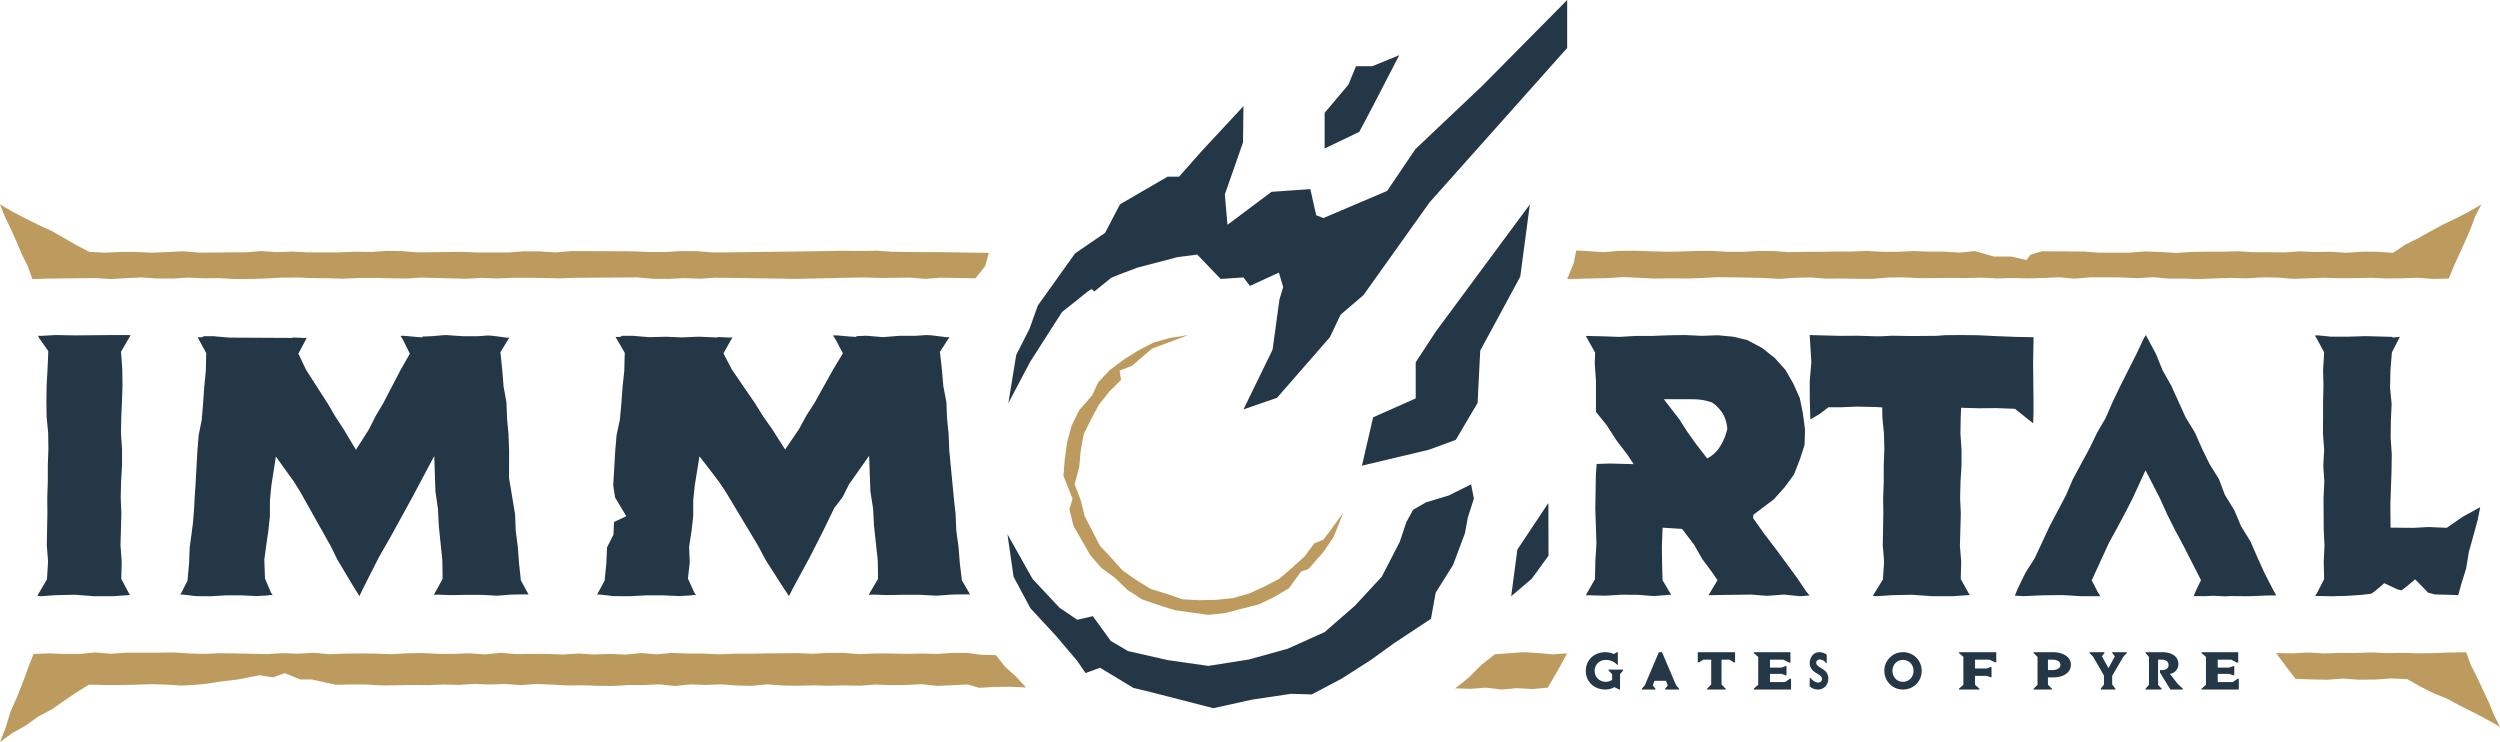 <svg xmlns="http://www.w3.org/2000/svg" xmlns:xlink="http://www.w3.org/1999/xlink" width="134" height="39.765" viewBox="0 0 134 39.765">
  <defs>
    <clipPath id="clip-path">
      <path id="Clip_24" data-name="Clip 24" d="M0,0H8.865V13.982H0Z" transform="translate(0.075 0.016)" fill="none"/>
    </clipPath>
    <clipPath id="clip-path-2">
      <path id="Clip_41" data-name="Clip 41" d="M0,0H29.948V21.95H0Z" transform="translate(0.049 0.042)" fill="none"/>
    </clipPath>
    <clipPath id="clip-path-3">
      <path id="Clip_56" data-name="Clip 56" d="M0,0H55V4.8H0Z" transform="translate(0 0.013)" fill="none"/>
    </clipPath>
  </defs>
  <g id="Immortal_Logo" data-name="Immortal Logo" transform="translate(0 -0.042)">
    <path id="Fill_1" data-name="Fill 1" d="M2,.932V.977l-.166.2V2H1.79l-.263-.13A.922.922,0,0,1,1.048,2a1.157,1.157,0,0,1-.419-.075.991.991,0,0,1-.334-.209A.929.929,0,0,1,.077,1.4,1.022,1.022,0,0,1,0,1,1.021,1.021,0,0,1,.077.6.931.931,0,0,1,.295.283,1,1,0,0,1,.629.075,1.159,1.159,0,0,1,1.048,0,1,1,0,0,1,1.5.1L1.67,0h.047V.667H1.67A.786.786,0,0,0,1.063.414.6.6,0,0,0,.831.459a.577.577,0,0,0-.19.125A.562.562,0,0,0,.517.773a.61.61,0,0,0,0,.454.563.563,0,0,0,.124.189.576.576,0,0,0,.19.125.6.6,0,0,0,.232.045.61.61,0,0,0,.347-.1V1.177l-.193-.2V.932Z" transform="translate(85 35)" fill="#243746"/>
    <path id="Fill_3" data-name="Fill 3" d="M.733,2H0V1.957l.164-.187L.915,0h.169L1.84,1.772,2,1.957V2H1.251V1.957l.139-.173L1.3,1.533H.682L.59,1.781l.142.175V2Z" transform="translate(88 35)" fill="#243746"/>
    <path id="Fill_5" data-name="Fill 5" d="M2,0V.547H1.936L1.7.4H1.274V1.729l.221.227V2H.5V1.956l.221-.229V.4H.3L.061.547H0V0Z" transform="translate(91 35)" fill="#243746"/>
    <path id="Fill_7" data-name="Fill 7" d="M1.939,1.421H2V2H0V1.956l.24-.209V.253L0,.044V0H1.968V.559H1.9L1.585.4H.87V.824h.61L1.7.747h.057v.491H1.7l-.216-.077H.87V1.6h.809Z" transform="translate(94 35)" fill="#243746"/>
    <path id="Fill_9" data-name="Fill 9" d="M.912.589H.88A.429.429,0,0,0,.726.444.387.387,0,0,0,.537.391.187.187,0,0,0,.4.442.169.169,0,0,0,.349.569.18.18,0,0,0,.365.642.241.241,0,0,0,.426.72a1.385,1.385,0,0,0,.16.115L.724.924a.6.6,0,0,1,.2.2.569.569,0,0,1,.072.3.618.618,0,0,1-.043.231.555.555,0,0,1-.119.185.531.531,0,0,1-.179.12A.566.566,0,0,1,.443,2,.647.647,0,0,1,0,1.831V1.369H.032a.73.73,0,0,0,.2.18.423.423,0,0,0,.226.076A.233.233,0,0,0,.563,1.6a.158.158,0,0,0,.073-.07.189.189,0,0,0,.022-.083.308.308,0,0,0-.009-.066A.187.187,0,0,0,.607,1.3a.454.454,0,0,0-.079-.073Q.482,1.194.293,1.079A.662.662,0,0,1,.081.873.557.557,0,0,1,0,.569.633.633,0,0,1,.04.362a.6.6,0,0,1,.1-.185A.486.486,0,0,1,.3.048.464.464,0,0,1,.514,0a.7.7,0,0,1,.4.129Z" transform="translate(97 35)" fill="#243746"/>
    <path id="Fill_11" data-name="Fill 11" d="M1,2a1.007,1.007,0,0,1-.4-.078A.993.993,0,0,1,.284,1.7a1,1,0,0,1-.21-.321,1.033,1.033,0,0,1,0-.767A.987.987,0,0,1,.284.3.974.974,0,0,1,.6.079,1,1,0,0,1,1,0a1,1,0,0,1,.4.079.98.98,0,0,1,.529.537,1.033,1.033,0,0,1,0,.767.974.974,0,0,1-.531.538A1.007,1.007,0,0,1,1,2ZM1,.414A.571.571,0,0,0,.714.491.5.5,0,0,0,.507.707.65.65,0,0,0,.436,1a.7.7,0,0,0,.028.186.594.594,0,0,0,.105.2.482.482,0,0,0,.193.151A.606.606,0,0,0,1,1.586a.574.574,0,0,0,.225-.045.534.534,0,0,0,.18-.125.6.6,0,0,0,.118-.189.639.639,0,0,0-.03-.519A.494.494,0,0,0,1.286.491.571.571,0,0,0,1,.414Z" transform="translate(101 35)" fill="#243746"/>
    <path id="Fill_13" data-name="Fill 13" d="M0,0H2V.541H1.936L1.622.4H.861V.871H1.5L1.686.794h.06v.55h-.06L1.5,1.268H.861v.48l.237.209V2H0V1.956l.237-.209V.253L0,.044Z" transform="translate(105 35)" fill="#243746"/>
    <path id="Fill_15" data-name="Fill 15" d="M.982,2H0V1.956l.212-.209V.253L0,.044V0H1.039a1.492,1.492,0,0,1,.369.044,1.062,1.062,0,0,1,.308.13.639.639,0,0,1,.208.213A.551.551,0,0,1,2,.673a.612.612,0,0,1-.05.241.6.6,0,0,1-.185.229.858.858,0,0,1-.333.159,1.609,1.609,0,0,1-.392.049H.77v.394l.212.209V2ZM.77.4V.956h.245a.581.581,0,0,0,.3-.072A.229.229,0,0,0,1.436.677.229.229,0,0,0,1.315.469.581.581,0,0,0,1.014.4Z" transform="translate(109 35)" fill="#243746"/>
    <path id="Fill_17" data-name="Fill 17" d="M2,0V.044L1.822.226l-.61,1.038v.465l.175.227V2H.6V1.956l.175-.229V1.253L.189.238,0,.044V0H.8V.044L.661.215l.353.638L1.356.221,1.215.044V0Z" transform="translate(112 35)" fill="#243746"/>
    <path id="Fill_19" data-name="Fill 19" d="M2,1.956V2H1.334L.776,1.094V.956H.9A.4.4,0,0,0,1.135.89a.241.241,0,0,0,.1-.213A.235.235,0,0,0,1.126.468.467.467,0,0,0,.86.4H.672V1.75l.191.206V2H0V1.956l.185-.209V.253L0,.044V0H.911a1.358,1.358,0,0,1,.317.037A.883.883,0,0,1,1.5.151a.575.575,0,0,1,.191.2.559.559,0,0,1,.071.282.512.512,0,0,1-.124.348.557.557,0,0,1-.331.181l.433.556Z" transform="translate(115 35)" fill="#243746"/>
    <path id="Fill_21" data-name="Fill 21" d="M1.939,1.421H2V2H0V1.956l.24-.209V.253L0,.044V0H1.968V.559H1.9L1.585.4H.87V.824h.61L1.7.747h.057v.491H1.7L1.48,1.162H.87V1.6h.809Z" transform="translate(118 35)" fill="#243746"/>
    <g id="Group_25" data-name="Group 25" transform="translate(124 18)">
      <path id="Clip_24-2" data-name="Clip 24" d="M0,0H8.865V13.982H0Z" transform="translate(0.075 0.016)" fill="none"/>
      <g id="Group_25-2" data-name="Group 25" clip-path="url(#clip-path)">
        <path id="Fill_23" data-name="Fill 23" d="M8.723,9.921l.142-.712-.94.517-.858.592-.953-.043-.841.044-1.214-.012-.01-1.244.063-1.806.012-.877-.059-.9.011-.91.041-.885L4.032,2.8l.02-.917L4.132.91,4.558.081,4.166.12,4.155.082,2.739.042,1.822.071l-.96,0L.155,0,0,.011.1.168l.4.75-.058.939.02.842-.02.872,0,.847-.006.846L.5,6.129l-.047.858.056.855-.043.875.01,1.7.043.857-.042.861.021.934-.394.769-.089.13.927.018.762-.021.783-.053.524-.06.179-.113.532-.452.71.33.212.054.282-.217.45-.376.691.709.355.1,1.265.034.166-.6.257-.825.145-.879Z" transform="translate(0.075 0.016)" fill="#243746"/>
      </g>
    </g>
    <path id="Fill_26" data-name="Fill 26" d="M11.562,13.991l1,.009,1-.041.444,0-.189-.347-.432-.839-.392-.864-.364-.839-.511-.829L11.766,9.4l-.514-.836-.317-.844-.5-.8-.41-.839L9.65,5.232l-.5-.82L8.385,2.724,7.91,1.882l-.342-.851L7.015,0,6.89.212l-.39.831L5.651,2.722l-.4.835-.383.878-.464.8L4,6.071l-.892,1.65-.373.868-.873,1.654-.8,1.717-.5.785-.4.824-.168.4.467.027.994-.045,1.028-.013.354.016.689.043L3.919,14h.657l-.147-.245-.313-.606.925-2.016.431-.782.418-.783.406-.789L7,7.25l.784,1.526.378.838.4.8.425.791.987,1.932-.206.42-.191.439.631,0,.426-.021.617.031Z" transform="translate(108 18)" fill="#243746"/>
    <path id="Fill_28" data-name="Fill 28" d="M12,.117,11.061.1,10,.058,9.066.012,8.149,0,7.241.008l-.4.034L5.483.053,4.4.037,3.832.066H3.5L2.557.036,1.641.044.986.027,0,0,.089,1.47,0,2.476l.005.976L.035,4.523l.509-.3L1,3.872l.628,0,.918-.035.954.02.389.021.005.53.087.87L4,6.138l-.032.872,0,.847-.031.867.009.843-.029,1.708.07.864-.059.953-.545.887L3.593,14l.768-.055,1.127-.024L6.581,14l1.06,0,.944-.066L8.5,13.805l-.405-.73.026-.924-.07-.856L8.1,9.574l-.038-.845.022-.878.054-.868,0-.838L8.079,5.3l.014-.87L8.117,3.9l.05,0,.926.025.918-.009L11,3.954l.979.779.016-.54,0-.728-.021-2Z" transform="translate(97 18)" fill="#243746"/>
    <path id="Fill_30" data-name="Fill 30" d="M11.5,14h0l-.889-.089-.887.067-.873-.066-1.331.017-.944.015.483-.806L6.755,12.7l-.518-.7L5.8,11.235l-.642-.843-1.044-.068-.037,1,.01.92.027.9.414.7.049.073-.944.074L2.8,13.925l-.9-.006-.86.052L0,13.945l.49-.863L.511,12.1l.058-.937L.508,9.316l.03-1.824L.581,6.91l.711-.023,1.273.032L2.218,6.4l-.594-.78-.513-.8L.543,4.121l0-1.672L.478,1.511.5.948,0,.047l.889.02L1.795.1,2.678.047l.895,0L4.451.013,5.311,0l.9.043L7.076.012l.814.076.762.181L9.446.69l.679.538.572.636.427.743.346.777.166.82.113.861-.023.822-.256.79-.311.794-.5.684-.579.648-1.1.831-.01.185.612.859.654.859,1.068,1.453.511.76.179.21ZM4.183,3.443,5,4.5l.414.646.449.635.641.833a1.755,1.755,0,0,0,.728-.7,2.931,2.931,0,0,0,.352-.889,1.983,1.983,0,0,0-.229-.793,2,2,0,0,0-.585-.614,2.943,2.943,0,0,0-.823-.17c-.1-.007-.382-.009-.6-.009-.239,0-.474,0-.56,0h-.6Z" transform="translate(85 18)" fill="#243746"/>
    <path id="Fill_32" data-name="Fill 32" d="M19.861,13.9l.139.009-.442-.758-.112-.922-.07-.876-.119-.87-.036-.866-.092-.84-.247-2.59L18.845,5.3l-.084-.844L18.728,3.6l-.166-.864-.074-.863L18.38.9,18.892.11l-.145.008-.794-.1L17.662,0,17.1.04l-.871,0-.9.072L14.442.038,13.9.059V.1L13.534.079,12.82.016l-.176.007.136.2.4.758-.531.879-.988,1.773L11.23,4.3l-.406.747-.741,1.089-.7-1.1L8.913,4.37l-.446-.713L7.228,1.849,6.777.981,7.26.125l-.155.01L6.476.106,6.442.132,5.448.088l-.88.039L3.684.091,2.795.114,1.91.041H1.348L1.241.1.992.1l.494.851-.025.975-.092.858-.062.85-.081.9-.178.832-.071.841L.869,8.05l.1.66.6,1-.66.313L.882,10.7l-.344.679L.5,12.222l-.092.941L0,13.917l.109-.011.792.088L1.762,14l.857-.048.9,0,.877.039.622-.033.123-.024.165.006-.1-.155-.334-.735.1-.869-.036-.836.132-.847.088-.789,0-.841.085-.82L5.491,6.5,6.517,7.833l.387.58L8.638,11.3l.388.737.942,1.474.32.48.214-.419.9-1.66.677-1.328.636-1.311.446-.583.346-.688,1.078-1.531.068,1.905.144.927.05.922.2,1.847.012.665,0,.338-.418.707-.073.139.265-.008.7.024.89-.014.889,0,.879.047.861-.062Z" transform="translate(32 18)" fill="#243746"/>
    <path id="Fill_34" data-name="Fill 34" d="M18.537,13.9l.129.009-.413-.757-.1-.921-.065-.874-.111-.869-.034-.864-.326-1.971L17.622,6.2l-.033-.88-.078-.842-.031-.859-.155-.863-.069-.862-.1-.975.478-.785L17.5.142l-.741-.1L16.485.023l-.52.04-.813,0L14.208,0l-.729.061-.506.021V.125L12.632.1,11.965.039,11.8.045l.127.195L12.3,1l-.5.878-.922,1.77-.4.673-.378.746L9.411,6.151l-.657-1.1-.436-.664L7.9,3.674l-1.156-1.8L6.325,1,6.776.148l-.145.01L6.045.129,6.012.155,2.609.137,1.782.064H1.258l-.1.055-.232,0,.461.85-.023.974L1.278,2.8l-.058.849-.075.9-.166.831-.066.839L.811,8.06.77,8.643l-.03.6-.059.783-.089.693L.5,11.382l-.031.843-.086.939L0,13.918l.1-.011.739.088.8.006.8-.048.841,0,.818.039.581-.033.115-.024.154.006-.1-.154-.312-.733-.036-1.009.091-.693.123-.845L4.8,9.72l0-.839.079-.819.24-1.55.957,1.331.361.579,1.619,2.884.362.736.88,1.472.3.479.2-.418.84-1.658.672-1.176,1.107-2.016,1.191-2.238.064,1.9.135.926.047.921.188,1.844.011.664,0,.337-.39.706-.068.139.247-.008.651.024.831-.014.829,0,.82.046.8-.062Z" transform="translate(9.667 18)" fill="#243746"/>
    <path id="Fill_36" data-name="Fill 36" d="M4.888,13.8,4.5,13.073l.024-.926-.066-.858.047-1.725L4.47,8.716l.021-.88.051-.87,0-.84-.057-.852L4.5,4.4l.039-.869.026-.855-.01-.847L4.487.892,5,.008,4.835,0,4.081,0,2.008.019.972,0,.209.044.033.04.1.164l.489.7-.041.978L.5,2.7l-.013.846L.5,4.388l.083.872.011.859-.031.874,0,.849-.03.869.008.845L.509,11.269l.067.866-.057.955L0,13.979.206,14l.733-.055,1.075-.025L3.056,14l1.011,0,.9-.066Z" transform="translate(2 18)" fill="#243746"/>
    <path id="Fill_38" data-name="Fill 38" d="M23.654.6,22.428.969l-.688.4-.359.656-.354,1.059-.964,1.87L18.617,6.515,17,7.922l-1.981.893-2.089.578-2.163.341L8.6,9.426,6.46,8.939,5.542,8.4,4.575,7.069l-.835.192L2.8,6.625,1.346,5.074,0,2.679.329,4.96l.9,1.682L2.6,8.123l1.136,1.34.448.655.778-.285,1.794,1.083.837.2L11.035,12l2.063-.456,2.093-.313,1.123.031,1.6-.847,1.513-.965,1.294-.931L22.7,7.211l.252-1.4.935-1.494.636-1.7.153-.839L25,.77,24.85,0Z" transform="translate(54 26)" fill="#243746"/>
    <g id="Group_42" data-name="Group 42" transform="translate(54)">
      <path id="Clip_41-2" data-name="Clip 41" d="M0,0H29.948V21.95H0Z" transform="translate(0.049 0.042)" fill="none"/>
      <g id="Group_42-2" data-name="Group 42" clip-path="url(#clip-path-2)">
        <path id="Fill_40" data-name="Fill 40" d="M25.41,4.591l-3.592,3.4L20.3,10.234l-3.429,1.459-.074-.04-.3-.116-.311-1.4-2.08.144-2.363,1.769-.142-1.626.975-2.788L12.6,5.691,10.36,8.1,9.15,9.469H8.535L5.983,10.951l-.8,1.53-1.607,1.1L1.58,16.373l-.444,1.242L.419,19.029,0,21.605l1.168-2.213,1.708-2.667L4.284,15.6l.178-.106.149.126.9-.729.428-.178,1-.375,2.139-.559,1.045-.134,1.255,1.307,1.223-.083.347.456,1.551-.713.23.775-.2.666-.368,2.69-1.56,3.2,1.8-.622,2.836-3.252.567-1.2,1.229-1.052,3.545-4.973,7.374-8.273V0Z" transform="translate(0.049 0.042)" fill="#243746"/>
      </g>
    </g>
    <path id="Fill_43" data-name="Fill 43" d="M9,0,3.956,6.817,2.882,8.461v1.934L.6,11.41,0,14l3.583-.85,1.448-.532L6.2,10.636l.14-2.8L8.486,3.868Z" transform="translate(73 11)" fill="#243746"/>
    <path id="Fill_45" data-name="Fill 45" d="M2.551,2.8,4,0,2.551.592h-.87l-.406.987L0,3.092V5l1.855-.888Z" transform="translate(71 3)" fill="#243746"/>
    <path id="Fill_47" data-name="Fill 47" d="M2,2.829,1.994,0,.33,2.5,0,5l1.1-.936Z" transform="translate(81 27)" fill="#243746"/>
    <path id="Fill_49" data-name="Fill 49" d="M14.334,10.441l-.4.525-.487.2-.535.715-.667.6-.676.584-.794.416-.816.371L9.1,14.1l-.9.093-.9.019-.9-.045-.856-.291-.864-.265-.766-.475-.739-.512-.6-.668L1.962,11.3l-.412-.793-.409-.795L.926,8.851.6,8l.247-.916L.925,6.2l.16-.878.392-.8L1.9,3.738l.553-.7.633-.63-.076-.5.666-.262L4.746.73,6.692,0,5.71.157,4.82.407,4,.833l-.776.488-.733.551-.63.664-.315.688L.837,4.04l-.4.821L.2,5.744l-.128.9L0,7.551.491,8.777l-.171.558.215.885.455.792.45.791.6.687L2.746,13l.689.664.768.5.87.3.874.28.91.13L7.775,15l.921-.1.89-.239.893-.225.828-.4.789-.47.64-.892.4-.131.831-.958.512-.755L15,9.522Z" transform="translate(57 18)" fill="#bd9b5e"/>
    <path id="Fill_51" data-name="Fill 51" d="M4.442.043,3.666,0,2.89.055,2.125.112,1.4.683l-.68.68L0,1.938l.822.025L1.653,1.9l.831.1.831-.071.831.046L4.962,1.9,5.484,1,6,.059,5.219.116Z" transform="translate(78 35)" fill="#bd9b5e"/>
    <path id="Fill_53" data-name="Fill 53" d="M11.4,2.682l-.314-.661-.309-.664L10.441.7,10.186,0,9.321.017,8.475.047,7.63.06,6.785.035,6.3.044,5.939.051,5.094.011,4.249.043,3.4.039,2.558.067,1.712.016.866.063,0,.046l.525.71.513.672.833.031.861.019.861-.065.862.062.861-.009.861-.061.86.044.691.391.715.36.752.306.7.384.719.354.705.375L12,4l-.327-.641Z" transform="translate(122 35)" fill="#bd9b5e"/>
    <g id="Group_57" data-name="Group 57" transform="translate(0 35)">
      <path id="Clip_56-2" data-name="Clip 56" d="M0,0H55V4.8H0Z" transform="translate(0 0.013)" fill="none"/>
      <g id="Group_57-2" data-name="Group 57" clip-path="url(#clip-path-3)">
        <path id="Fill_55" data-name="Fill 55" d="M53.871.763l-.49-.62L52.533.121,51.9.03,51.066.021,50.23.08,49.394.059l-.836.016L47.723.056l-.835,0-.836.033L45.216.023H44.38L43.545.07,42.709.036l-.836.008-.836.009L40.2.067h-.836L38.531.1,37.7.059h-.835L36.025.026,35.19.1,34.867.075,34.355.032,33.52.115,32.685.08l-.835.03L31.014.058l-.836.054L29.343.081l-.836,0-.835.009L26.837.018,26,.108,25.166.046l-.835.03H23.5L22.66.032l-.835.012-.835.05L20.154.064,19.319.052l-.835.013-.835.03L16.813.019l-.835.048L15.142.038,14.307.09,13.472.07,12.636.055,11.8.04l-.835.038L10.131.054,9.3,0,8.461.011l-.835,0H6.791L5.955.072,5.12,0,4.285.079l-.835,0L2.615.049,1.8.08,1.5.842l-.287.793L.9,2.416.56,3.185.315,4,0,4.8.674,4.31l.706-.391.657-.479.714-.374L3.417,2.6l.67-.455.689-.42.827.021.827,0,.827-.016L8.083,1.7l.826.024.826.053.826-.049.546-.056.727-.113.934-.112,1.142-.225.727.113.623-.225.831.337h.623L18,1.734l.826-.019.826.005.826.049.826-.01.826-.016.826.008.826-.031.826.018.826-.052.826.031.826-.026.826.061.826-.063.826.034.826.048.826-.01.826.028.826.007.826-.049.826,0,.826-.037.574.062.252.027.826-.085.826.028.826-.033.826.061.826.021.826-.081.826.064.826.012.826-.022.826.022.826-.019.826.018.826-.063.826.031.826-.007.826-.047.826.094.826-.034.826-.042.621.18.826-.049.826-.009L55,1.879l-.558-.6Z" transform="translate(0 0.013)" fill="#bd9b5e"/>
      </g>
    </g>
    <path id="Fill_58" data-name="Fill 58" d="M38.288,3.935l.615.052.834-.027.834-.03.834.024.834-.005.834-.018.834.036.834-.008.834-.03.834.062.843-.016.279-.677.3-.661.3-.659.29-.662.247-.679L49,0l-.656.383-.687.354-.7.334-.678.366-.67.378-.693.344-.648.434-.842-.057-.83,0-.83.054-.83-.052-.83.013-.83-.039-.83.058-.83-.009-.67,0h-.16l-.83-.051-.83.022-.83,0-.83.013-.83.054-.829-.05-.829-.031-.83.066h-.829l-.829,0-.829-.06L25.448,2.51l-.621.188-.207.283-.828-.188H22.86L22.549,2.7l-.69-.2-.83.082L20.2,2.528l-.829,0L18.541,2.5l-.829.037-.829,0-.829-.044-.323.012-.506.019h-.829l-.829.015-.829,0-.829.022L11.078,2.5l-.829-.008-.829.048H8.59l-.829-.051-.829.005L6.1,2.524l-.829.01L4.444,2.51l-.829-.029-.829.008-.829.067L.489,2.465l-.14.687L0,4l2.194-.054.836-.052.835.04.835.04.835-.015.834.012L7.2,3.945,8.037,3.9l.835.007.835.015.834.02.834.048.834-.058.835-.018.7.053.135.01.834-.006.834.015.834,0,.834-.069.834-.009.834.043.834-.006.834-.007.834.007.834-.021.834.042.834-.024.834.021.834-.024.834-.033.834.073.834-.072.834,0,.834.005.834.041L31.4,3.9l.834.074.834,0L33.9,4l.834-.037.834-.025.834.024.834-.052.834.007Z" transform="translate(84 11)" fill="#bd9b5e"/>
    <path id="Fill_60" data-name="Fill 60" d="M.574,1.307l.3.661.282.669.324.654L1.734,4l.861-.025.833-.01.833-.01.833-.012L5.925,4l.833-.048.833-.041.833.061h.833l.833-.05.833.038.833-.012L12.588,4l.833-.007.833-.023.833-.047.833-.006.833.029.833.009.833.025.833-.04.833,0,.083,0,.75.018.833.014.833-.052,2.386.065.833-.05.832.034.832-.038.833,0,.832.01.833.022.833-.032,3.357-.02.833.074.833.008.833-.046.833.033.833-.051.833.007,3.552.055,2.775-.063.833-.016.833.029,1.628-.019.833.068.834-.065,1.843.034.52-.661.194-.7-2.544-.041h-.837l-1.781-.017L47,2.478l-.837.018-.837-.011-2.779.039-3.556.046-.837,0-.837-.068-.837,0-.837.049-.837,0-.837-.038L30.609,2.5l-.837.071-.837-.054L28.1,2.51l-.837.064h-.837l-.837,0-.837-.033-2.39.029L21.523,2.5l-.837-.009-.837.06-.385-.008-.452-.01-.837.036-.837,0-.837,0-.837-.044-.837.034L13.989,2.5l-.837.068-.837,0-.837.011L10.64,2.58,9.8,2.508l-.837.046-.837.035L7.29,2.547l-.837,0-.838.041-.835-.05-.688-.356-.67-.389-.673-.384-.713-.322-.7-.35L.65.375,0,0,.261.65Z" transform="translate(0 11)" fill="#bd9b5e"/>
  </g>
</svg>
